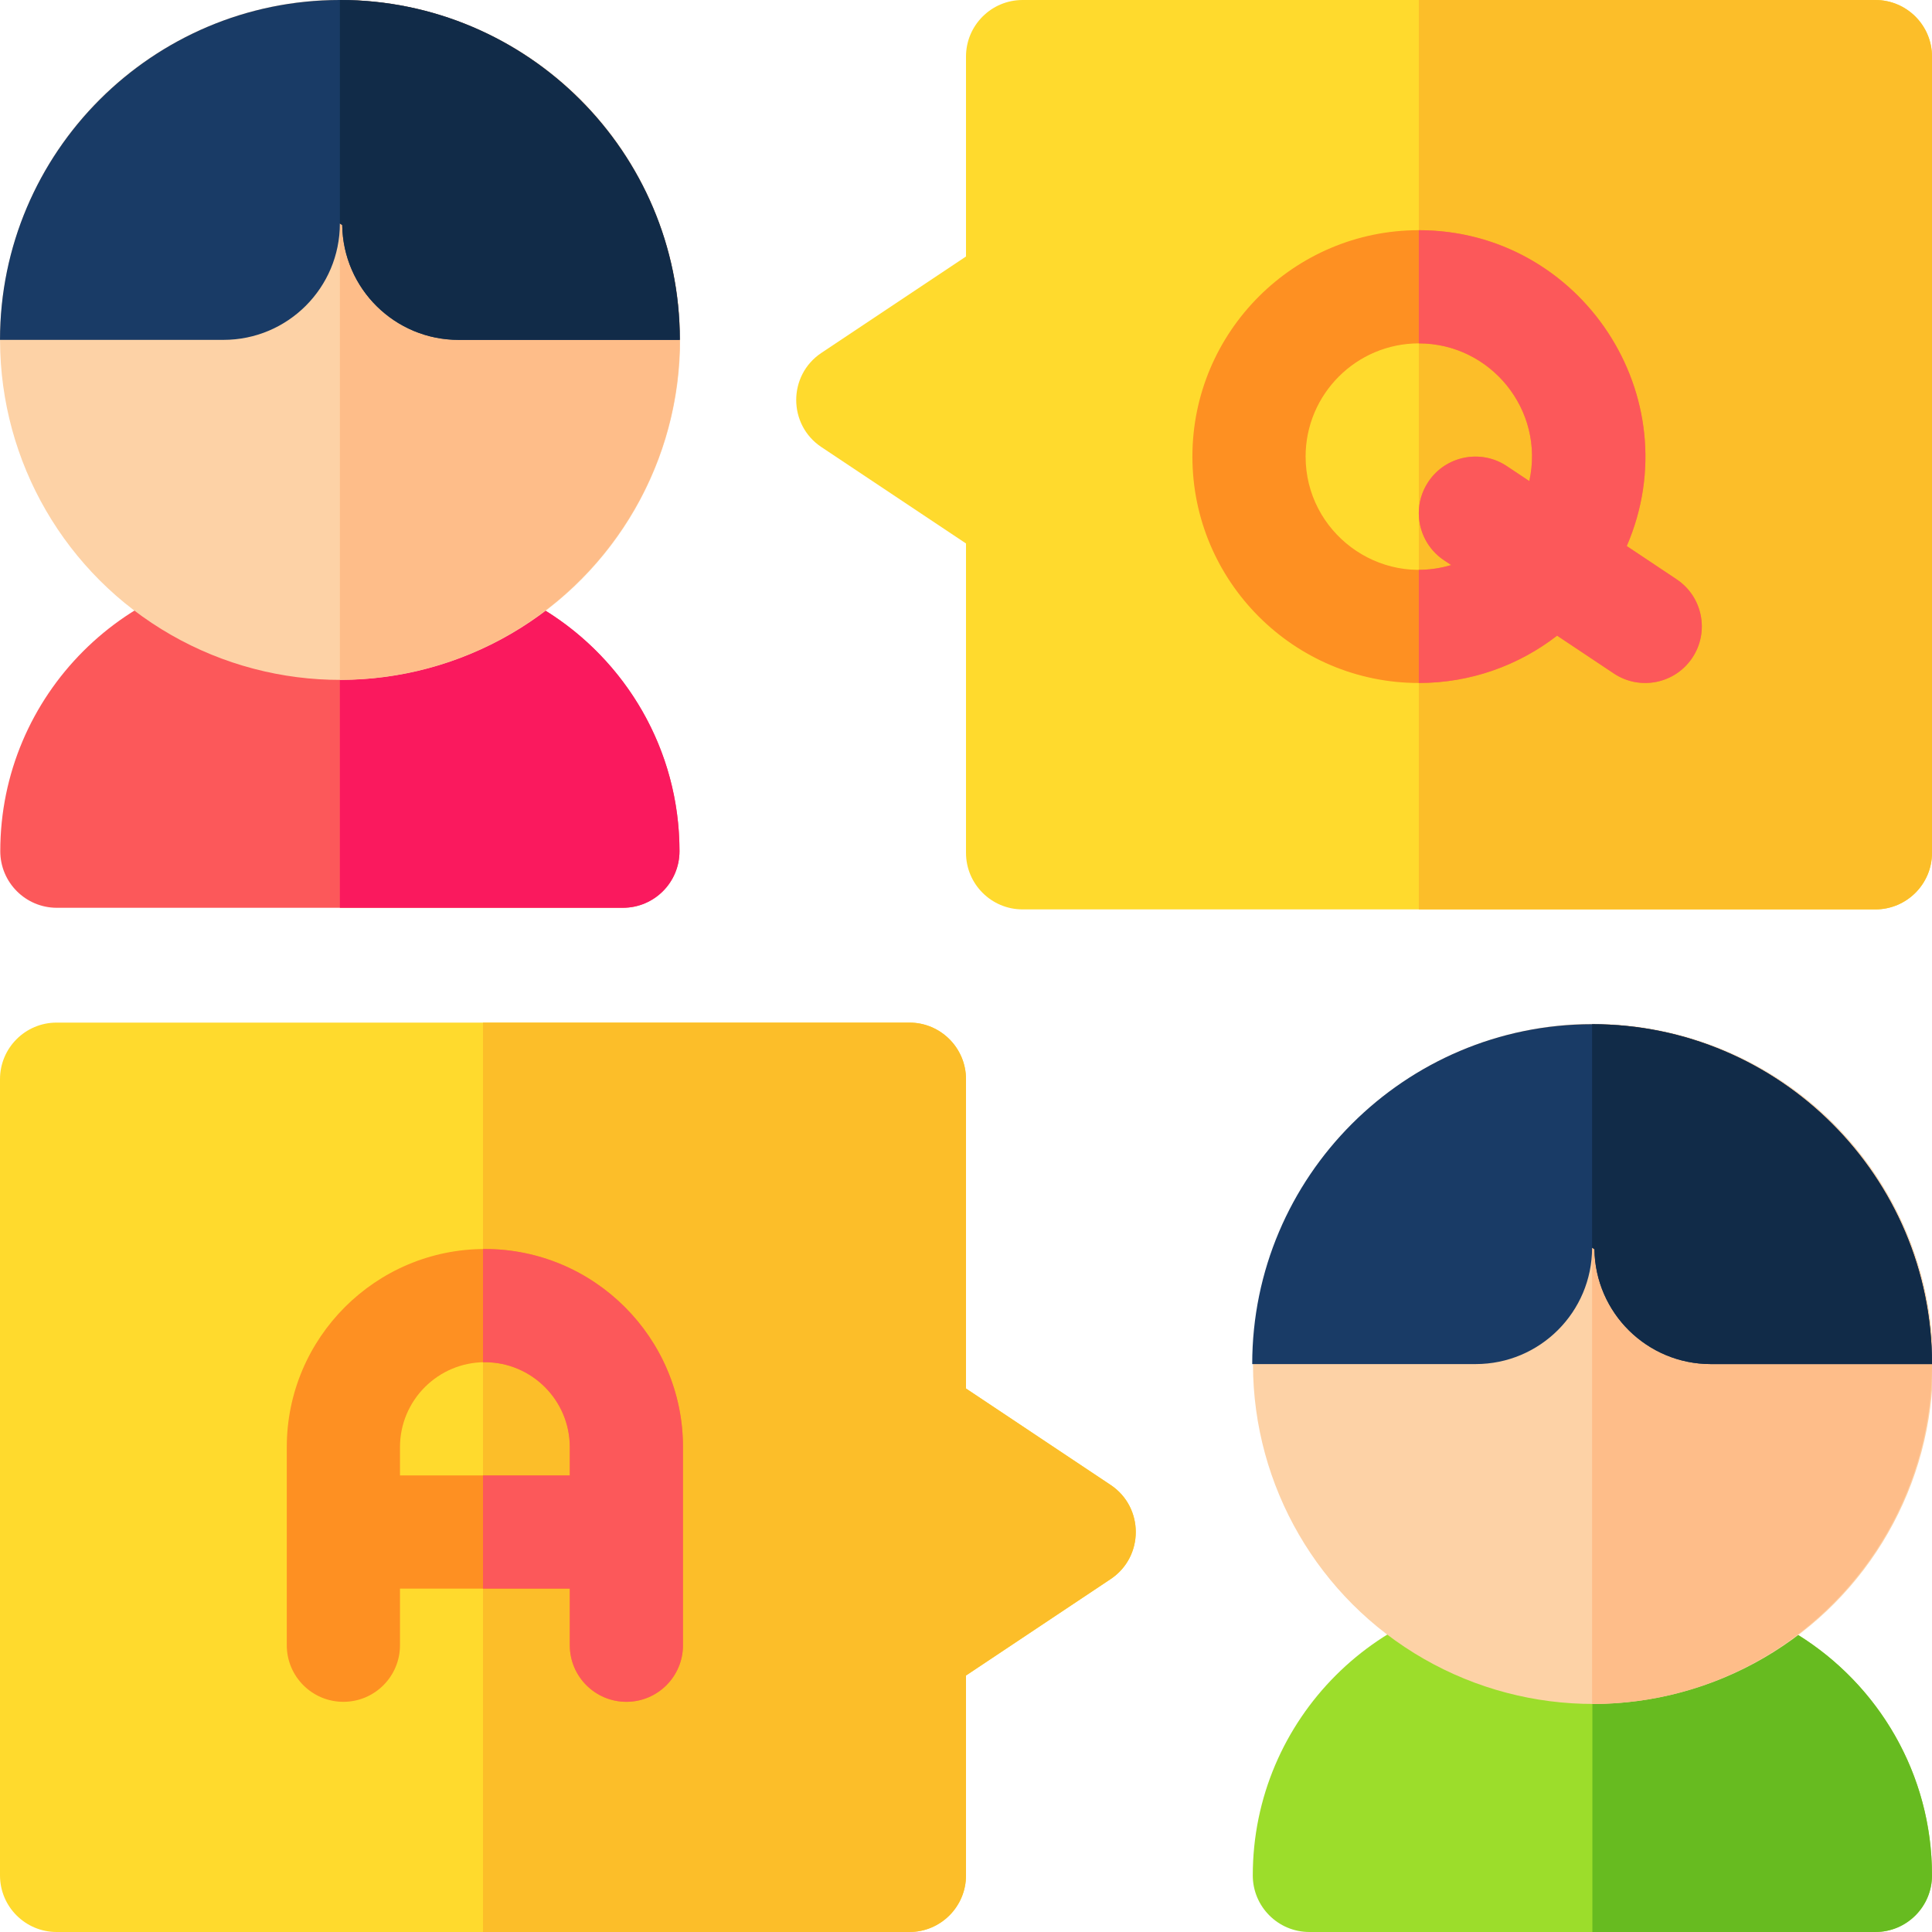<svg id="Capa_1" enable-background="new 0 0 512 512" height="512" viewBox="0 0 512 512" width="512" xmlns="http://www.w3.org/2000/svg"><path d="m294.32 393.52-38.32-25.547v-81.973c0-8.284-6.716-15-15-15h-226c-8.284 0-15 6.716-15 15v211c0 8.284 6.716 15 15 15h226c8.284 0 15-6.716 15-15v-52.973l38.32-25.547c8.901-5.932 8.895-19.032 0-24.96z" fill="#ffda2d"/><path d="m294.32 418.48-38.32 25.55v52.97c0 8.28-6.72 15-15 15h-113v-241h113c8.28 0 15 6.72 15 15v81.97l38.32 25.55c8.89 5.93 8.9 19.03 0 24.96z" fill="#fcbe29"/><path d="m497 0h-226c-8.284 0-15 6.716-15 15v52.972l-38.32 25.547c-8.901 5.934-8.894 19.032 0 24.962l38.32 25.547v81.972c0 8.284 6.716 15 15 15h226c8.284 0 15-6.716 15-15v-211c0-8.284-6.716-15-15-15z" fill="#ffda2d"/><path d="m512 15v211c0 8.28-6.72 15-15 15h-121v-241h121c8.28 0 15 6.72 15 15z" fill="#fcbe29"/><path d="m444.32 153.519-13.214-8.809c17.075-39.531-12.14-83.71-55.106-83.71-33.084 0-60 26.916-60 60s26.916 60 60 60c13.792 0 26.502-4.689 36.646-12.541l15.033 10.022c6.897 4.597 16.209 2.729 20.801-4.161 4.596-6.892 2.734-16.205-4.16-20.801zm-98.32-32.519c0-16.542 13.458-30 30-30 19.052 0 33.455 17.679 29.284 36.495l-5.964-3.976c-6.893-4.594-16.206-2.732-20.801 4.161-4.596 6.893-2.733 16.206 4.16 20.801l1.896 1.264c-19.293 5.766-38.575-8.798-38.575-28.745z" fill="#fe9022"/><path d="m444.32 153.52-13.21-8.81c17.07-39.53-12.14-83.71-55.11-83.71v30c19.05 0 33.46 17.68 29.28 36.49l-5.96-3.97c-6.89-4.59-16.21-2.73-20.8 4.16-1.71 2.56-2.52 5.45-2.52 8.3 0 4.85 2.35 9.61 6.68 12.5l1.9 1.26c-2.88.86-5.77 1.27-8.58 1.27v29.99c13.79 0 26.5-4.69 36.65-12.54l15.03 10.02c6.9 4.6 16.21 2.73 20.8-4.16 4.6-6.89 2.73-16.21-4.16-20.8z" fill="#fc585a"/><path d="m128.5 331c-28.948 0-52.5 23.552-52.5 52.5v52.5c0 8.284 6.716 15 15 15s15-6.716 15-15v-15h45v15c0 8.284 6.716 15 15 15s15-6.716 15-15v-52.5c0-28.948-23.552-52.5-52.5-52.5zm-22.5 60v-7.5c0-12.406 10.094-22.5 22.5-22.5s22.5 10.094 22.5 22.5v7.5z" fill="#fe9022"/><path d="m128.5 331c-.17 0-.34 0-.5.01v30c.17-.01.33-.01.5-.01 12.41 0 22.5 10.09 22.5 22.5v7.5h-23v30h23v15c0 8.28 6.72 15 15 15s15-6.72 15-15v-52.5c0-28.95-23.55-52.5-52.5-52.5z" fill="#fc585a"/><path d="m105.074 150.574h-30c-41.355 0-75 33.645-75 75 0 8.284 6.716 15 15 15h150c8.284 0 15-6.716 15-15 0-41.355-33.644-75-75-75z" fill="#fc585a"/><path d="m180.07 225.57c0 8.29-6.71 15-15 15h-75v-90h15c14.46 0 27.97 4.11 39.43 11.23 21.34 13.23 35.57 36.87 35.57 63.77z" fill="#fa195e"/><ellipse cx="90.074" cy="90.074" fill="#fdd2a6" rx="90.074" ry="90.074" transform="matrix(.526 -.851 .851 .526 -33.902 119.341)"/><path d="m180.15 90.07c0 29.23-14 55.26-35.65 71.73-15.13 11.51-34 18.35-54.43 18.35v-180.15c49.67 0 90.08 40.41 90.08 90.07z" fill="#febd89"/><path d="m180.15 90.07h-58.62c-16.87 0-30.61-13.55-30.84-30.43l-.62-.42c0 17.04-13.81 30.85-30.85 30.85h-59.22c0-49.66 40.41-90.07 90.07-90.07 49.67 0 90.08 40.41 90.08 90.07z" fill="#193b66"/><path d="m180.15 90.07h-58.62c-16.87 0-30.61-13.55-30.84-30.43l-.62-.42v-59.22c49.67 0 90.08 40.41 90.08 90.07z" fill="#112b48"/><path d="m437 422h-30c-41.355 0-75 33.645-75 75 0 8.284 6.716 15 15 15h150c8.284 0 15-6.716 15-15 0-41.355-33.645-75-75-75z" fill="#9cdd2b"/><path d="m512 496.996c0 8.29-6.71 15-15 15h-75v-90h15c14.46 0 27.97 4.11 39.43 11.23 21.34 13.23 35.57 36.87 35.57 63.77z" fill="#67bb20"/><ellipse cx="421.927" cy="361.5" fill="#fdd2a6" rx="90.074" ry="90.074" transform="matrix(.526 -.851 .851 .526 -107.404 530.361)"/><path d="m512 361.496c0 29.23-14 55.26-35.65 71.73-15.13 11.51-34 18.35-54.43 18.35v-180.15c49.67 0 90.08 40.41 90.08 90.07z" fill="#febd89"/><path d="m512 361.496h-58.62c-16.87 0-30.61-13.55-30.84-30.43l-.62-.42c0 17.04-13.81 30.85-30.85 30.85h-59.22c0-49.66 40.41-90.07 90.07-90.07 49.67 0 90.08 40.41 90.08 90.07z" fill="#193b66"/><path d="m512 361.496h-58.62c-16.87 0-30.61-13.55-30.84-30.43l-.62-.42v-59.22c49.67 0 90.08 40.41 90.08 90.07z" fill="#112b48"/></svg>